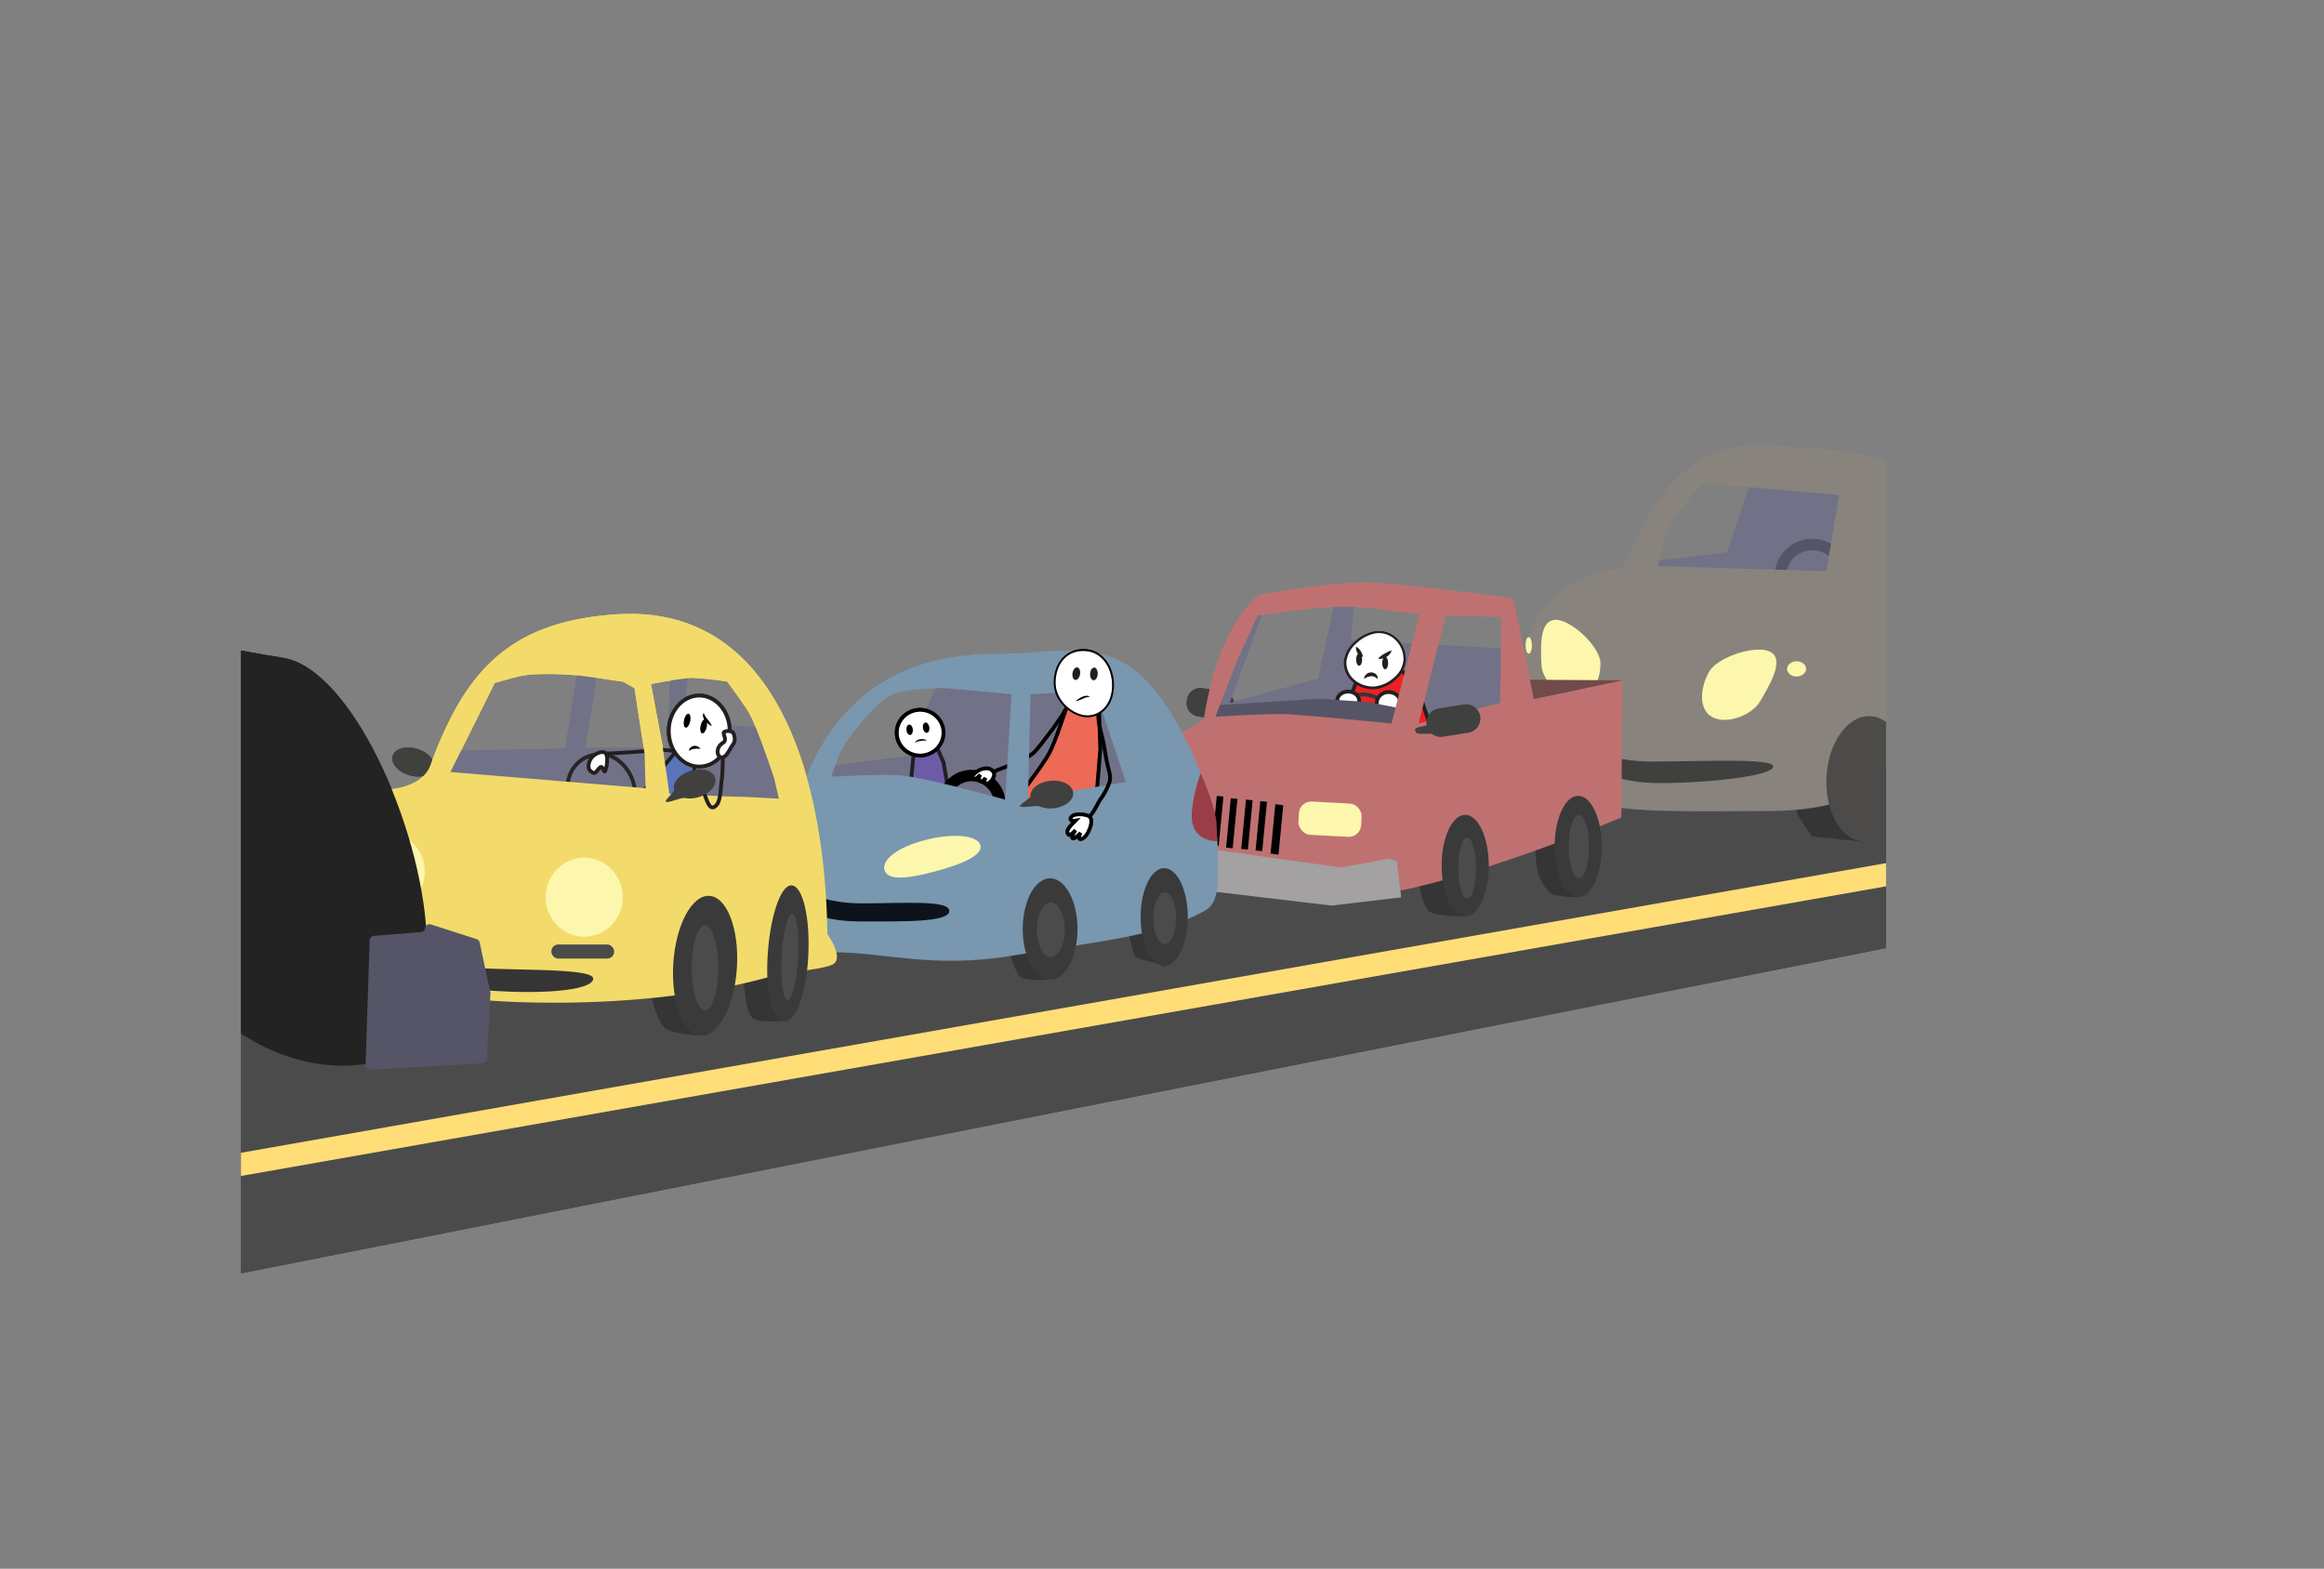 <svg xmlns="http://www.w3.org/2000/svg" xmlns:xlink="http://www.w3.org/1999/xlink" viewBox="0 0 610.28 412"><rect x="0" y="0" width="610.28" height="412" fill="#808080" stroke="none"/><defs><style>.cls-1,.cls-11,.cls-13,.cls-14,.cls-17,.cls-19,.cls-4,.cls-8{fill:none;}.cls-2{clip-path:url(#clip-path);}.cls-3{fill:#4c4b4c;}.cls-4{stroke:#ffde77;stroke-width:6px;}.cls-10,.cls-11,.cls-12,.cls-13,.cls-14,.cls-15,.cls-16,.cls-17,.cls-19,.cls-20,.cls-33,.cls-4,.cls-8,.cls-9{stroke-miterlimit:10;}.cls-5{fill:#40403f;}.cls-6{fill:#717187;}.cls-7{fill:#353535;}.cls-8{stroke:#555567;}.cls-19,.cls-8{stroke-width:3px;}.cls-9{fill:#ed2024;}.cls-12,.cls-14,.cls-15,.cls-16,.cls-9{stroke:#231f20;}.cls-10{fill:#ed6a56;}.cls-10,.cls-11,.cls-19,.cls-20,.cls-33{stroke:#000;}.cls-12{fill:#5974b8;}.cls-13{stroke:#262626;}.cls-15,.cls-20,.cls-33,.cls-35{fill:#fff;}.cls-16{fill:#6c5ca8;}.cls-17{stroke:#34343a;}.cls-18{fill:#555567;}.cls-21{fill:#89837e;}.cls-22{fill:#fdf6ad;}.cls-23{fill:#704b4a;}.cls-24{fill:#bf7171;}.cls-25{fill:#a3a1a1;}.cls-26{fill:#7997af;}.cls-27{fill:#0d131b;}.cls-28{fill:#f2db6a;}.cls-29{fill:#3a3a3a;}.cls-30{fill:#4d4b49;}.cls-31{fill:#232323;}.cls-32{fill:#9b3d47;}.cls-33{stroke-width:0.5px;}.cls-34{fill:#231f20;}</style><clipPath id="clip-path" transform="translate(0 -11)"><rect class="cls-1" x="63.28" width="432" height="432"/></clipPath></defs><title>2-19TrafficAsset 6</title><g id="Layer_2" data-name="Layer 2"><g id="road"><g class="cls-2"><polygon class="cls-3" points="17.28 259 50.28 337 495.28 249 610.28 224 558.28 181 17.28 259"/><line class="cls-4" x1="0.52" y1="316.85" x2="578.05" y2="215.15"/><path class="cls-5" d="M314.34,199.1l5.84.94a3.09,3.09,0,0,0,2.47-.72c.34-.28,3.43,0,3.66-.4.1-.18.64-.92.13-1.25-.68-.45-2.47-.51-2.42-.81h0a3.55,3.55,0,0,0-2.65-4.22l-5.84-.94a3.55,3.55,0,0,0-3.84,3.18h0A3.55,3.55,0,0,0,314.34,199.1Z" transform="translate(0 -11)"/><path class="cls-6" d="M118.28,208.25c.38-.12,30.13-.62,30.13-.62l3.5-21.62,5.13.5-3.37,20.88h21.88l.25-16.5,2.38-5.62,3,.38L178.78,201,202,202.13l7.5,25.88-50.25.13L117,214.75Z" transform="translate(0 -11)"/><polygon class="cls-6" points="218.41 201.13 239.66 198.38 243.28 186 246.53 179.5 287.28 180.5 299.16 206.88 264.78 214.63 216.66 205.13 218.41 201.13"/><polygon class="cls-6" points="320.03 185 329.03 160 331.66 160.5 322.91 184.63 346.16 178.25 350.53 158.25 355.66 158 354.66 168.13 394.66 170.38 395.41 195.38 365.28 201.5 316.28 191.75 320.03 185"/><polygon class="cls-6" points="434.03 147.38 453.53 145.13 460.16 125.38 487.41 127.38 481.66 156.63 433.16 150.38 434.03 147.38"/><path class="cls-7" d="M384.66,251.63s-7.49.14-9.37-1.29c-1.16-.88-2-3.91-2.33-5.33-.59-2.57-2-10.33-2-10.33l3.67-8,9.33-1.67Z" transform="translate(0 -11)"/><path class="cls-7" d="M414.66,246.63s-5.81.05-7.37-1a11.75,11.75,0,0,1-3.25-4.79,34.91,34.91,0,0,1-.87-6.37c0-.85.13-3.17.13-3.17l7-2Z" transform="translate(0 -11)"/><path class="cls-7" d="M306.2,265.22s.66.37-.71-.59c-1.18-.83-7.29-1.49-7.7-2.87-.76-2.57-3-12.25-3-12.25l4.75-7.67,5.67.33Z" transform="translate(0 -11)"/><path class="cls-7" d="M275.28,268.28s-5.8.44-7.25-.66c-1.91-1.45-3.42-9-3.42-9l2.33-8,5-9,4.67,10Z" transform="translate(0 -11)"/><polygon class="cls-7" points="489.89 221.14 475.78 219.67 472.05 214.06 469.62 202.5 473.39 192.76 491.2 195.83 489.89 221.14"/><path class="cls-7" d="M206.91,279s-7.44.86-9.25-.59c-1.28-1-1.87-4.61-2-6.25s-.75-6.12-.75-6.12l1-15.42,13,3.67Z" transform="translate(0 -11)"/><path class="cls-7" d="M184.28,283s-7.8-.39-9.67-2c-1.28-1.1-2.55-4.49-3-6.12s-1.37-6.87-1.37-6.87l.67-6.33,5-9.67,7.33,5.67Z" transform="translate(0 -11)"/><ellipse class="cls-8" cx="475.91" cy="151.25" rx="8.38" ry="8.25"/><polyline class="cls-9" points="368.28 176.25 372.28 180.75 376.53 193.5 351.53 191.25 356.28 178.75 368.28 176.25 368.28 176.25 368.28 176.25"/><path class="cls-10" d="M280.28,196.17s-3.11,9.55-4.67,12.5c-1.79,3.38-8.83,12.5-8.83,12.5l15.83,4,5.33-5.17,1-12.33-.33-9.67Z" transform="translate(0 -11)"/><path class="cls-11" d="M279.78,197.25c-.49,1.64-6.39,9.36-8,11.12-2.29,2.49-11,5.05-11.49,5.63" transform="translate(0 -11)"/><path class="cls-12" d="M182.78,210l-3,20s-19.25-.75-18.75-1.5S177.78,208,177.78,208Z" transform="translate(0 -11)"/><path class="cls-13" d="M166.37,216.67c1.5,5.33-4.36,6.67-8.71,6.67s-9.29-4.21-8.37-7.67a8.43,8.43,0,0,1,8.38-6.58C162,209.08,165.3,212.88,166.37,216.67Z" transform="translate(0 -11)"/><path class="cls-14" d="M177,208.25c-3.12-.65-7.29.08-10.62.25-3.17.16-7.16.5-9.87.5" transform="translate(0 -11)"/><path class="cls-15" d="M158.95,213.42c-.29.84-.6-1.18-1.17-1s-1.29,1.77-1.83,1.58c-1-.34-1.83-1.11-1.17-3s2.94-2.76,3.92-2.42S159.61,211.53,158.95,213.42Z" transform="translate(0 -11)"/><polygon class="cls-16" points="239.93 197.76 239.15 206.05 248.95 207.17 247.77 200.23 245.62 195.3 239.93 197.76"/><ellipse class="cls-17" cx="357.97" cy="188.63" rx="6.81" ry="6.25"/><ellipse class="cls-15" cx="364.66" cy="184.63" rx="3.13" ry="2.88"/><ellipse class="cls-15" cx="354.03" cy="184" rx="2.88" ry="2.38"/><polygon class="cls-18" points="319.03 185.25 346.03 183.5 359.28 184.38 367.53 186 366.41 191.25 325.53 189.63 317.41 189.63 319.03 185.25"/><ellipse class="cls-19" cx="255.12" cy="211.42" rx="7.5" ry="7.75"/><path class="cls-20" d="M261.12,214.5c-.39-2.27-3-1.94-4.37-1-2.49,1.57-1.23,3.33.68.94-1,1.64.4,2.57,1.37.83-1.26,2.86,2.34,1.38,2.29-1.2-.31-.15-.17.14-.3.14" transform="translate(0 -11)"/><path class="cls-21" d="M465.28,128c-30.33-2.17-35.45,29.42-40,32.5,0,0-27.83.51-27,37,.67,29.17,27.81,26.5,65.5,26.5s38-18.39,38-56.5S502.88,130.69,465.28,128Zm14.33,33-44.33-1.33s2-8.45,3.33-11c1.59-3.05,8.5-10.83,8.5-10.83L482.95,141Z" transform="translate(0 -11)"/><path class="cls-5" d="M465.62,212.33c0,2.3-15.7,4.33-30.33,4.33s-28.67-8.7-28.67-11S419,211,433.62,211,465.62,210,465.62,212.33Z" transform="translate(0 -11)"/><path class="cls-22" d="M404.78,185.59c.16,4.1,5,9,9.29,8.88s6.35-5.37,6.2-9.47-7.64-11.38-11.91-11.21S404.62,181.48,404.78,185.59Z" transform="translate(0 -11)"/><polygon class="cls-23" points="399.62 178.5 426.12 178.67 415.45 195.83 398.62 198.33 399.62 178.5"/><path class="cls-24" d="M402.78,194.6l-5.37-26.47S367,164.15,359,164c-8.77-.17-28.25,3.13-28.25,3.13s-10.5,7-14.5,32c-.56,3.51-17.24,7.39-17.25,10.5,0,15.29,3,27.91,17.75,33.75,8.54,3.39,24.42,3.25,37,3.25,22.36,0,72-20.93,72-20.93l.33-36Zm-64.12,4c-5-.31-19.5.63-19.5.63l5.79-14.92,5.33-11.67s11.73-1.66,15.67-2a86.23,86.23,0,0,1,14,0l12.83,1.71L365.41,201S345.19,199,338.66,198.63Zm55.25-3L372.53,201l1.75-7,5.33-21.33,14.67.33Z" transform="translate(0 -11)"/><polygon class="cls-25" points="314.28 222.5 352.12 227.83 364.78 225.5 366.78 226.17 367.95 235.67 349.62 237.83 314.62 233.67 314.28 222.5"/><rect class="cls-22" x="303.03" y="217.25" width="14" height="9" rx="2.87" ry="2.87" transform="translate(25.63 -43.04) rotate(6.17)"/><polygon points="335.73 224.46 333.65 224.16 334.9 211.19 336.98 211.5 335.73 224.46"/><rect x="330.35" y="221.42" width="1.75" height="13.03" transform="translate(23.31 -41.62) rotate(5.49)"/><rect x="326.59" y="221.02" width="1.75" height="13.03" transform="translate(23.25 -41.26) rotate(5.49)"/><rect x="322.6" y="220.67" width="1.75" height="13.03" transform="translate(23.2 -40.88) rotate(5.49)"/><rect x="318.92" y="220.06" width="1.75" height="13.03" transform="translate(23.12 -40.53) rotate(5.49)"/><path class="cls-26" d="M319.78,234.5c0-12.91-7.58-29.73-14.5-39.5-12.75-18-24.94-12.25-43.75-12.25-23,0-39,9.51-48.25,28.75-3.57,7.41-3,12.25-3,21,0,13.83-2,28.65,8.1,28.59,13.9-.09,26.15,4.41,47.4.91,24.19-4,38.75-5.25,50.5-11.75C320.5,247.92,319.78,242.37,319.78,234.5ZM263.95,221s-20.11-5.6-27-6.33c-4.64-.5-18.67.33-18.67.33s1.21-3.35,1.5-4.5c.85-3.4,9.68-15.08,14.75-17.25,3.15-1.35,11-1.68,13.63-1.5,5.38.38,17.46,1.58,17.46,1.58Zm6-.33.67-27.33,17-1,8,24Z" transform="translate(0 -11)"/><path class="cls-27" d="M249.28,250.25c0,3-12.11,2.75-23.5,2.75S207,248.72,207,245.75s7.61,2.5,19,2.5S249.28,247.28,249.28,250.25Z" transform="translate(0 -11)"/><path class="cls-5" d="M103.12,209.52c-.57,1.92,1.38,4.19,4.36,5.08a7.72,7.72,0,0,0,3.63.23c1-.19,4.52,1.5,5,.92.24-.27-2.34-2.68-2.23-3,.57-1.92-1.38-4.19-4.36-5.08S103.69,207.6,103.12,209.52Z" transform="translate(0 -11)"/><path class="cls-28" d="M217.28,256.33c-.67-42.67-14-86.67-55.33-84C132.87,174.21,121.78,188.25,113,212c-2.24,6.07-11.08,6.33-11.08,6.33l10,36,12,4.67,3.33,14.67s39.88,3.67,75-6.17c4.17-1.17,13.64-1.87,16.33-3.17C221.89,262.76,217.28,256.33,217.28,256.33Zm-99-42.58,11.63-23.37s5.53-1.66,7.71-2c3.45-.6,10.52-.34,14,0,3,.29,12,1.67,12,1.67l3,1.67L169.28,209l.25,9Zm76,6.5c-4.82-.1-18.5-.75-18.5-.75l-1.83-12.83-3-16A106.57,106.57,0,0,1,181.62,189a92.66,92.66,0,0,1,9.33,1s4.77,6.33,6,8.67c2.08,3.94,6.33,16.67,6.33,16.67l1.25,5.42S197,220.31,194.28,220.25Z" transform="translate(0 -11)"/><path class="cls-7" d="M155.78,268c0,3.18-14.25,4.5-32,2.75-9.27-.91-18.75-1.32-18.75-4.5s4.5-3,14.75-1.5C129.5,266.2,155.78,264.82,155.78,268Z" transform="translate(0 -11)"/><ellipse class="cls-29" cx="275.76" cy="243.99" rx="7.19" ry="13.33"/><ellipse class="cls-29" cx="305.72" cy="240.83" rx="6.19" ry="12.83"/><ellipse class="cls-29" cx="384.76" cy="227.33" rx="6.19" ry="13.33"/><ellipse class="cls-29" cx="414.43" cy="222.33" rx="6.19" ry="13.33"/><ellipse class="cls-30" cx="490.28" cy="215.55" rx="16.5" ry="10.67" transform="translate(248.37 682.38) rotate(-86.88)"/><ellipse class="cls-29" cx="185.16" cy="264.63" rx="18.37" ry="8.37" transform="translate(-90.43 422.03) rotate(-86.45)"/><path class="cls-29" d="M212.25,262.15c-.53,10.13-3.35,17.21-6.31,17.05s-4.92-6.69-4.38-16.82,3.33-19,6.3-18.86S212.78,252,212.25,262.15Z" transform="translate(0 -11)"/><path class="cls-22" d="M257.46,233c.7,2.67-5.06,5.08-12.43,7s-12,2.17-12.75-.5,3.19-5.91,10.56-7.85S256.76,230.32,257.46,233Z" transform="translate(0 -11)"/><ellipse class="cls-22" cx="153.41" cy="235.63" rx="10.13" ry="10.38"/><rect class="cls-22" x="341.03" y="221.75" width="16.5" height="8.75" rx="3.25" ry="3.25" transform="translate(12.81 -29.66) rotate(3.12)"/><path class="cls-22" d="M462.24,195.13c-2.21,3.83-9,6.27-12.71,4.13s-2.92-8-.71-11.87,12.5-7.27,16.21-5.12S464.45,191.3,462.24,195.13Z" transform="translate(0 -11)"/><ellipse class="cls-22" cx="101.41" cy="228.88" rx="10.13" ry="10.38"/><path class="cls-31" d="M98.28,257.25l-1.25,33c-32.08,5.91-72.49-30.33-53.75-75.75,16-38.8,2-35.25,31-30.75,17.79,2.76,36.33,43.92,37.75,72.75Z" transform="translate(0 -11)"/><path class="cls-18" d="M97.08,257.89,96,290.7a1.19,1.19,0,0,0,1.26,1.23l29.47-1.7a1.19,1.19,0,0,0,1.12-1.12l.93-17.11a1.19,1.19,0,0,0,0-.31l-2.82-13.17a1.19,1.19,0,0,0-.8-.88l-12-3.86a1.19,1.19,0,0,0-1.54,1h0a1.19,1.19,0,0,1-1.08,1l-12.33,1A1.19,1.19,0,0,0,97.08,257.89Z" transform="translate(0 -11)"/><rect class="cls-3" x="144.78" y="248.05" width="16.5" height="3.7" rx="1.82" ry="1.82"/><ellipse class="cls-3" cx="185.12" cy="254.17" rx="3.5" ry="11.17"/><ellipse class="cls-3" cx="207.45" cy="262.33" rx="11.33" ry="2.17" transform="translate(-66.1 443.75) rotate(-86.79)"/><ellipse class="cls-3" cx="275.95" cy="244.17" rx="3.67" ry="7.17"/><ellipse class="cls-3" cx="305.85" cy="241.17" rx="3" ry="6.83"/><ellipse class="cls-3" cx="385.28" cy="228" rx="2.33" ry="8"/><ellipse class="cls-3" cx="414.62" cy="222.33" rx="2.67" ry="8.33"/><ellipse class="cls-22" cx="471.78" cy="175.67" rx="2.5" ry="2"/><ellipse class="cls-22" cx="401.45" cy="169.5" rx="0.83" ry="2.17"/><path class="cls-32" d="M319.45,227.15c.29,4.73.08,4.77.08,4.77s-6.58.21-6.58-6.57c0-5,2.33-11.27,2.33-11.27C316.11,215.78,319.2,223.15,319.45,227.15Z" transform="translate(0 -11)"/><path class="cls-33" d="M276.95,190.33c0-5.06,3.17-9.33,8.83-8.5,3.55.52,6.5,4.1,6.5,9.17s-3.16,8.13-6.75,8.13S276.95,195.4,276.95,190.33Z" transform="translate(0 -11)"/><ellipse class="cls-15" cx="183.62" cy="192" rx="8" ry="9.33"/><path d="M282.45,195.17a6.35,6.35,0,0,1,1.74-1.16,3.29,3.29,0,0,1,1-.27,1.48,1.48,0,0,1,1.05.26,4.39,4.39,0,0,0-1.88.5c-.31.12-.61.27-.94.38A4.65,4.65,0,0,1,282.45,195.17Z" transform="translate(0 -11)"/><ellipse class="cls-34" cx="287.28" cy="188" rx="1.67" ry="1" transform="translate(81.88 452.11) rotate(-86.46)"/><ellipse class="cls-34" cx="282.61" cy="187.9" rx="1.67" ry="1" transform="translate(51.66 425.57) rotate(-80.73)"/><path class="cls-11" d="M288.45,198.83c-.23,1.52,1,5.58,1.34,7.37s.6,3.65,1,5.46c.32,1.64,1,3.07.58,4.7A17.5,17.5,0,0,1,288.9,221c-.8,1.32-1.93,3.91-3,4.5" transform="translate(0 -11)"/><path class="cls-20" d="M285.95,225.33a6.23,6.23,0,0,0-3.75-.32c-1.44.48-1.53,1.86.23,1.52-.67.74-3,2.6-1.82,3.65.61-.37-.25,1.07,1.81-1.16-1.72,2.64-.64,2.89,1.38.71-1.27,2.06.41,2.2,1.61.39C286.23,228.89,287.25,226.12,285.95,225.33Z" transform="translate(0 -11)"/><ellipse class="cls-20" cx="241.63" cy="192.43" rx="6.14" ry="6.01"/><ellipse cx="238.89" cy="202.64" rx="0.85" ry="1.37" transform="translate(-17.37 11.46) rotate(-5.19)"/><ellipse cx="243.2" cy="202.12" rx="0.85" ry="1.37" transform="translate(-28.65 29.57) rotate(-9.01)"/><path d="M240.39,206.17a.47.47,0,0,1,.08-.46,1.36,1.36,0,0,1,.37-.3,2.46,2.46,0,0,1,.86-.26,3,3,0,0,1,.88,0,1.46,1.46,0,0,1,.81.35,4.24,4.24,0,0,0-.83,0c-.27,0-.54.05-.8.09s-.53.07-.78.12S240.49,205.88,240.39,206.17Z" transform="translate(0 -11)"/><ellipse cx="180.45" cy="200.29" rx="1.87" ry="0.83" transform="translate(-53.14 323.89) rotate(-77.94)"/><ellipse cx="184.78" cy="201.79" rx="1.87" ry="0.83" transform="translate(-51.17 329.31) rotate(-77.94)"/><path class="cls-1" d="M192.87,178.25v-.08" transform="translate(0 -11)"/><path d="M184.78,198.17a5.27,5.27,0,0,0,1,1.72,7.36,7.36,0,0,1,1.16,1.78,4.49,4.49,0,0,1-1.75-1.32,2.89,2.89,0,0,1-.52-1A1.56,1.56,0,0,1,184.78,198.17Z" transform="translate(0 -11)"/><path d="M181,208.25a1,1,0,0,1,.32-.92,1.59,1.59,0,0,1,.92-.43,1.68,1.68,0,0,1,1.68.77,7,7,0,0,0-1.59,0A2,2,0,0,0,181,208.25Z" transform="translate(0 -11)"/><path class="cls-1" d="M353.53,184.58h.08" transform="translate(0 -11)"/><path class="cls-35" d="M368.87,184.17c0,4-4.56,7.5-8.33,7.5S353.2,189,353.2,185s5.06-8,8.83-8A7,7,0,0,1,368.87,184.17Z" transform="translate(0 -11)"/><path class="cls-34" d="M369.17,184.17a7.4,7.4,0,0,1-2.68,5.36A9.6,9.6,0,0,1,361,192a8.16,8.16,0,0,1-5.72-1.88,6.6,6.6,0,0,1-2.38-5.48,8.14,8.14,0,0,1,2.95-5.2,10.54,10.54,0,0,1,5.35-2.64,6.86,6.86,0,0,1,5.61,1.88A7.61,7.61,0,0,1,369.17,184.17Zm-.62,0a7,7,0,0,0-2.1-5.09,6.27,6.27,0,0,0-5.18-1.76,10,10,0,0,0-5,2.56,7.57,7.57,0,0,0-2.7,4.82,5.93,5.93,0,0,0,2.19,4.91,7.55,7.55,0,0,0,5.22,1.67A8.93,8.93,0,0,0,366,189,6.75,6.75,0,0,0,368.56,184.17Z" transform="translate(0 -11)"/><ellipse class="cls-34" cx="356.91" cy="173.21" rx="0.79" ry="1.63"/><ellipse class="cls-34" cx="363.74" cy="174.13" rx="0.79" ry="1.63"/><path class="cls-34" d="M361.87,184a6.49,6.49,0,0,1,1.69-1.33,4.19,4.19,0,0,0,.41-.22c.15-.07.29-.17.45-.24a1.9,1.9,0,0,1,1.11-.29c-.23.29-.38.63-.62.9a3.45,3.45,0,0,1-.39.41,3.36,3.36,0,0,1-.5.33,4.72,4.72,0,0,1-1,.4A2.4,2.4,0,0,1,361.87,184Z" transform="translate(0 -11)"/><path class="cls-34" d="M356.12,180.83a3.21,3.21,0,0,1,1.2,1.16,5.34,5.34,0,0,1,.63,1.5,1.48,1.48,0,0,1-.88-.32,2.45,2.45,0,0,1-.59-.65A2.42,2.42,0,0,1,356.12,180.83Z" transform="translate(0 -11)"/><path class="cls-34" d="M358.2,189.33a1.7,1.7,0,0,1,.52-1.19,1.93,1.93,0,0,1,1.29-.55,1.87,1.87,0,0,1,1.33.5,1.35,1.35,0,0,1,.44,1.24,2.52,2.52,0,0,0-.89-.6,2.2,2.2,0,0,0-.85-.14A3.36,3.36,0,0,0,358.2,189.33Z" transform="translate(0 -11)"/><path class="cls-14" d="M190,208.5c-.34,2.45-.14,5.12-.5,7.5-.24,1.61-.24,5.13-1.28,6.35-1.84,2.16-2.54-1.23-3.28-2.84a28.6,28.6,0,0,1-2.44-6.26" transform="translate(0 -11)"/><path class="cls-15" d="M192.45,206.58c-1.08,1.52-1.67,3.33-2.92,3.33s-1.75-2.58.33-3.83c1.27-.76-.29-2.57.33-2.83a1.69,1.69,0,0,1,1.17-.25c1,0,1.46.51,1.58,2A2.57,2.57,0,0,1,192.45,206.58Z" transform="translate(0 -11)"/><path class="cls-5" d="M187.8,215.27c.57,1.92-1.38,4.19-4.36,5.08a7.72,7.72,0,0,1-3.63.23c-1-.19-4.52,1.5-5,.92-.24-.27,2.34-2.68,2.23-3-.57-1.92,1.38-4.19,4.36-5.08S187.23,213.35,187.8,215.27Z" transform="translate(0 -11)"/><path class="cls-5" d="M281.82,219.17c.18,2-2.19,3.83-5.28,4.11a7.72,7.72,0,0,1-3.6-.49c-.91-.38-4.73.57-5.11-.1-.18-.31,2.82-2.16,2.79-2.52-.18-2,2.19-3.83,5.28-4.11S281.64,217.18,281.82,219.17Z" transform="translate(0 -11)"/><path class="cls-5" d="M385.58,203.42l-6.66,1.07a3.74,3.74,0,0,1-2.79-.67c-.38-.27-3.9.08-4.16-.32-.11-.18-.7-.91-.12-1.25.79-.47,2.83-.57,2.78-.87h0a3.76,3.76,0,0,1,3.11-4.3L384.4,196a3.76,3.76,0,0,1,4.3,3.11h0A3.76,3.76,0,0,1,385.58,203.42Z" transform="translate(0 -11)"/><rect class="cls-1" x="73.28" width="412" height="412"/></g></g><g id="Layer_8" data-name="Layer 8"><g class="cls-2"><polygon class="cls-3" points="17.28 259 50.28 337 495.28 249 610.28 224 558.28 181 17.28 259"/><line class="cls-4" x1="0.52" y1="316.85" x2="578.05" y2="215.15"/><path class="cls-5" d="M314.34,199.1l5.84.94a3.09,3.09,0,0,0,2.47-.72c.34-.28,3.43,0,3.66-.4.1-.18.64-.92.13-1.25-.68-.45-2.47-.51-2.42-.81h0a3.55,3.55,0,0,0-2.65-4.22l-5.84-.94a3.55,3.55,0,0,0-3.84,3.18h0A3.55,3.55,0,0,0,314.34,199.1Z" transform="translate(0 -11)"/><path class="cls-6" d="M118.28,208.25c.38-.12,30.13-.62,30.13-.62l3.5-21.62,5.13.5-3.37,20.88h21.88l.25-16.5,2.38-5.62,3,.38L178.78,201,202,202.13l7.5,25.88-50.25.13L117,214.75Z" transform="translate(0 -11)"/><polygon class="cls-6" points="218.41 201.13 239.66 198.38 243.28 186 246.53 179.5 287.28 180.5 299.16 206.88 264.78 214.63 216.66 205.13 218.41 201.13"/><polygon class="cls-6" points="320.03 185 329.03 160 331.66 160.5 322.91 184.63 346.16 178.25 350.53 158.25 355.66 158 354.66 168.13 394.66 170.38 395.41 195.38 365.28 201.5 316.28 191.75 320.03 185"/><polygon class="cls-6" points="434.03 147.38 453.53 145.13 460.16 125.38 487.41 127.38 481.66 156.63 433.16 150.38 434.03 147.38"/><path class="cls-7" d="M384.66,251.63s-7.49.14-9.37-1.29c-1.16-.88-2-3.91-2.33-5.33-.59-2.57-2-10.33-2-10.33l3.67-8,9.33-1.67Z" transform="translate(0 -11)"/><path class="cls-7" d="M414.66,246.63s-5.81.05-7.37-1a11.75,11.75,0,0,1-3.25-4.79,34.91,34.91,0,0,1-.87-6.37c0-.85.13-3.17.13-3.17l7-2Z" transform="translate(0 -11)"/><path class="cls-7" d="M306.2,265.22s.66.37-.71-.59c-1.18-.83-7.29-1.49-7.7-2.87-.76-2.57-3-12.25-3-12.25l4.75-7.67,5.67.33Z" transform="translate(0 -11)"/><path class="cls-7" d="M275.28,268.28s-5.8.44-7.25-.66c-1.91-1.45-3.42-9-3.42-9l2.33-8,5-9,4.67,10Z" transform="translate(0 -11)"/><polygon class="cls-7" points="489.89 221.14 475.78 219.67 472.05 214.06 469.62 202.5 473.39 192.76 491.2 195.83 489.89 221.14"/><path class="cls-7" d="M206.91,279s-7.44.86-9.25-.59c-1.28-1-1.87-4.61-2-6.25s-.75-6.12-.75-6.12l1-15.42,13,3.67Z" transform="translate(0 -11)"/><path class="cls-7" d="M184.28,283s-7.8-.39-9.67-2c-1.28-1.1-2.55-4.49-3-6.12s-1.37-6.87-1.37-6.87l.67-6.33,5-9.67,7.33,5.67Z" transform="translate(0 -11)"/><ellipse class="cls-8" cx="475.91" cy="151.25" rx="8.38" ry="8.25"/><polyline class="cls-9" points="368.28 176.25 372.28 180.75 376.53 193.5 351.53 191.25 356.28 178.75 368.28 176.25 368.28 176.25 368.28 176.25"/><path class="cls-10" d="M280.28,196.17s-3.11,9.55-4.67,12.5c-1.79,3.38-8.83,12.5-8.83,12.5l15.83,4,5.33-5.17,1-12.33-.33-9.67Z" transform="translate(0 -11)"/><path class="cls-11" d="M279.78,197.25c-.49,1.64-6.39,9.36-8,11.12-2.29,2.49-11,5.05-11.49,5.63" transform="translate(0 -11)"/><path class="cls-12" d="M182.78,210l-3,20s-19.25-.75-18.75-1.5S177.78,208,177.78,208Z" transform="translate(0 -11)"/><path class="cls-13" d="M166.37,216.67c1.5,5.33-4.36,6.67-8.71,6.67s-9.29-4.21-8.37-7.67a8.43,8.43,0,0,1,8.38-6.58C162,209.08,165.3,212.88,166.37,216.67Z" transform="translate(0 -11)"/><path class="cls-14" d="M177,208.25c-3.12-.65-7.29.08-10.62.25-3.17.16-7.16.5-9.87.5" transform="translate(0 -11)"/><path class="cls-15" d="M158.95,213.42c-.29.84-.6-1.18-1.17-1s-1.29,1.77-1.83,1.58c-1-.34-1.83-1.11-1.17-3s2.94-2.76,3.92-2.42S159.61,211.53,158.95,213.42Z" transform="translate(0 -11)"/><polygon class="cls-16" points="239.93 197.76 239.15 206.05 248.95 207.17 247.77 200.23 245.62 195.3 239.93 197.76"/><ellipse class="cls-17" cx="357.97" cy="188.63" rx="6.81" ry="6.25"/><ellipse class="cls-15" cx="364.66" cy="184.63" rx="3.13" ry="2.88"/><ellipse class="cls-15" cx="354.03" cy="184" rx="2.88" ry="2.38"/><polygon class="cls-18" points="319.03 185.25 346.03 183.5 359.28 184.38 367.53 186 366.41 191.25 325.53 189.63 317.41 189.63 319.03 185.25"/><ellipse class="cls-19" cx="255.12" cy="211.42" rx="7.5" ry="7.75"/><path class="cls-20" d="M261.12,214.5c-.39-2.27-3-1.94-4.37-1-2.49,1.57-1.23,3.33.68.94-1,1.64.4,2.57,1.37.83-1.26,2.86,2.34,1.38,2.29-1.2-.31-.15-.17.14-.3.14" transform="translate(0 -11)"/><path class="cls-21" d="M465.28,128c-30.33-2.17-35.45,29.42-40,32.5,0,0-27.83.51-27,37,.67,29.17,27.81,26.5,65.5,26.5s38-18.39,38-56.5S502.88,130.69,465.28,128Zm14.33,33-44.33-1.33s2-8.45,3.33-11c1.59-3.05,8.5-10.83,8.5-10.83L482.95,141Z" transform="translate(0 -11)"/><path class="cls-5" d="M465.62,212.33c0,2.3-15.7,4.33-30.33,4.33s-28.67-8.7-28.67-11S419,211,433.62,211,465.62,210,465.62,212.33Z" transform="translate(0 -11)"/><path class="cls-22" d="M404.78,185.59c.16,4.1,5,9,9.29,8.88s6.35-5.37,6.2-9.47-7.64-11.38-11.91-11.21S404.62,181.48,404.78,185.59Z" transform="translate(0 -11)"/><polygon class="cls-23" points="399.62 178.5 426.12 178.67 415.45 195.83 398.62 198.33 399.62 178.5"/><path class="cls-24" d="M402.78,194.6l-5.37-26.47S367,164.15,359,164c-8.77-.17-28.25,3.13-28.25,3.13s-10.5,7-14.5,32c-.56,3.51-17.24,7.39-17.25,10.5,0,15.29,3,27.91,17.75,33.75,8.54,3.39,24.42,3.25,37,3.25,22.36,0,72-20.93,72-20.93l.33-36Zm-64.12,4c-5-.31-19.5.63-19.5.63l5.79-14.92,5.33-11.67s11.73-1.66,15.67-2a86.23,86.23,0,0,1,14,0l12.83,1.71L365.41,201S345.19,199,338.66,198.63Zm55.25-3L372.53,201l1.75-7,5.33-21.33,14.67.33Z" transform="translate(0 -11)"/><polygon class="cls-25" points="314.28 222.5 352.12 227.83 364.78 225.5 366.78 226.17 367.95 235.67 349.62 237.83 314.62 233.67 314.28 222.5"/><rect class="cls-22" x="303.03" y="217.25" width="14" height="9" rx="2.87" ry="2.87" transform="translate(25.63 -43.04) rotate(6.17)"/><polygon points="335.73 224.46 333.65 224.16 334.9 211.19 336.98 211.5 335.73 224.46"/><rect x="330.35" y="221.42" width="1.75" height="13.03" transform="translate(23.31 -41.62) rotate(5.49)"/><rect x="326.59" y="221.02" width="1.75" height="13.03" transform="translate(23.25 -41.26) rotate(5.49)"/><rect x="322.6" y="220.67" width="1.75" height="13.03" transform="translate(23.2 -40.88) rotate(5.49)"/><rect x="318.92" y="220.06" width="1.75" height="13.03" transform="translate(23.12 -40.53) rotate(5.49)"/><path class="cls-26" d="M319.78,234.5c0-12.91-7.58-29.73-14.5-39.5-12.75-18-24.94-12.25-43.75-12.25-23,0-39,9.51-48.25,28.75-3.57,7.41-3,12.25-3,21,0,13.83-2,28.65,8.1,28.59,13.9-.09,26.15,4.41,47.4.91,24.19-4,38.75-5.25,50.5-11.75C320.5,247.92,319.78,242.37,319.78,234.5ZM263.95,221s-20.11-5.6-27-6.33c-4.64-.5-18.67.33-18.67.33s1.21-3.35,1.5-4.5c.85-3.4,9.68-15.08,14.75-17.25,3.15-1.35,11-1.68,13.63-1.5,5.38.38,17.46,1.58,17.46,1.58Zm6-.33.67-27.33,17-1,8,24Z" transform="translate(0 -11)"/><path class="cls-27" d="M249.28,250.25c0,3-12.11,2.75-23.5,2.75S207,248.72,207,245.75s7.61,2.5,19,2.5S249.28,247.28,249.28,250.25Z" transform="translate(0 -11)"/><path class="cls-5" d="M103.12,209.52c-.57,1.92,1.38,4.19,4.36,5.08a7.72,7.72,0,0,0,3.63.23c1-.19,4.52,1.5,5,.92.24-.27-2.34-2.68-2.23-3,.57-1.92-1.38-4.19-4.36-5.08S103.69,207.6,103.12,209.52Z" transform="translate(0 -11)"/><path class="cls-28" d="M217.28,256.33c-.67-42.67-14-86.67-55.33-84C132.87,174.21,121.78,188.25,113,212c-2.24,6.07-11.08,6.33-11.08,6.33l10,36,12,4.67,3.33,14.67s39.88,3.67,75-6.17c4.17-1.17,13.64-1.87,16.33-3.17C221.89,262.76,217.28,256.33,217.28,256.33Zm-99-42.58,11.63-23.37s5.53-1.66,7.71-2c3.45-.6,10.52-.34,14,0,3,.29,12,1.67,12,1.67l3,1.67L169.28,209l.25,9Zm76,6.5c-4.82-.1-18.5-.75-18.5-.75l-1.83-12.83-3-16A106.57,106.57,0,0,1,181.62,189a92.66,92.66,0,0,1,9.33,1s4.77,6.33,6,8.67c2.08,3.94,6.33,16.67,6.33,16.67l1.25,5.42S197,220.31,194.28,220.25Z" transform="translate(0 -11)"/><path class="cls-7" d="M155.78,268c0,3.18-14.25,4.5-32,2.75-9.27-.91-18.75-1.32-18.75-4.5s4.5-3,14.75-1.5C129.5,266.2,155.78,264.82,155.78,268Z" transform="translate(0 -11)"/><ellipse class="cls-29" cx="275.76" cy="243.99" rx="7.19" ry="13.33"/><ellipse class="cls-29" cx="305.72" cy="240.83" rx="6.19" ry="12.83"/><ellipse class="cls-29" cx="384.76" cy="227.33" rx="6.19" ry="13.33"/><ellipse class="cls-29" cx="414.43" cy="222.33" rx="6.19" ry="13.33"/><ellipse class="cls-30" cx="490.28" cy="215.55" rx="16.5" ry="10.67" transform="translate(248.37 682.38) rotate(-86.88)"/><ellipse class="cls-29" cx="185.16" cy="264.63" rx="18.37" ry="8.37" transform="translate(-90.43 422.03) rotate(-86.45)"/><path class="cls-29" d="M212.25,262.15c-.53,10.13-3.35,17.21-6.31,17.05s-4.92-6.69-4.38-16.82,3.33-19,6.3-18.86S212.78,252,212.25,262.15Z" transform="translate(0 -11)"/><path class="cls-22" d="M257.46,233c.7,2.67-5.06,5.08-12.43,7s-12,2.17-12.75-.5,3.19-5.91,10.56-7.85S256.76,230.32,257.46,233Z" transform="translate(0 -11)"/><ellipse class="cls-22" cx="153.41" cy="235.63" rx="10.13" ry="10.38"/><rect class="cls-22" x="341.03" y="221.75" width="16.5" height="8.75" rx="3.25" ry="3.25" transform="translate(12.81 -29.66) rotate(3.12)"/><path class="cls-22" d="M462.24,195.13c-2.21,3.83-9,6.27-12.71,4.13s-2.92-8-.71-11.87,12.5-7.27,16.21-5.12S464.45,191.3,462.24,195.13Z" transform="translate(0 -11)"/><ellipse class="cls-22" cx="101.41" cy="228.88" rx="10.13" ry="10.38"/><path class="cls-31" d="M98.28,257.25l-1.25,33c-32.08,5.91-72.49-30.33-53.75-75.75,16-38.8,2-35.25,31-30.75,17.79,2.76,36.33,43.92,37.75,72.75Z" transform="translate(0 -11)"/><path class="cls-18" d="M97.08,257.89,96,290.7a1.19,1.19,0,0,0,1.26,1.23l29.47-1.7a1.19,1.19,0,0,0,1.12-1.12l.93-17.11a1.19,1.19,0,0,0,0-.31l-2.82-13.17a1.19,1.19,0,0,0-.8-.88l-12-3.86a1.19,1.19,0,0,0-1.54,1h0a1.19,1.19,0,0,1-1.08,1l-12.33,1A1.19,1.19,0,0,0,97.08,257.89Z" transform="translate(0 -11)"/><rect class="cls-3" x="144.78" y="248.05" width="16.5" height="3.7" rx="1.82" ry="1.82"/><ellipse class="cls-3" cx="185.12" cy="254.17" rx="3.5" ry="11.17"/><ellipse class="cls-3" cx="207.45" cy="262.33" rx="11.33" ry="2.17" transform="translate(-66.1 443.75) rotate(-86.79)"/><ellipse class="cls-3" cx="275.95" cy="244.17" rx="3.67" ry="7.17"/><ellipse class="cls-3" cx="305.85" cy="241.17" rx="3" ry="6.83"/><ellipse class="cls-3" cx="385.28" cy="228" rx="2.33" ry="8"/><ellipse class="cls-3" cx="414.62" cy="222.33" rx="2.67" ry="8.33"/><ellipse class="cls-22" cx="471.78" cy="175.67" rx="2.5" ry="2"/><ellipse class="cls-22" cx="401.45" cy="169.5" rx="0.83" ry="2.17"/><path class="cls-32" d="M319.45,227.15c.29,4.73.08,4.77.08,4.77s-6.58.21-6.58-6.57c0-5,2.33-11.27,2.33-11.27C316.11,215.78,319.2,223.15,319.45,227.15Z" transform="translate(0 -11)"/><path class="cls-33" d="M276.95,190.33c0-5.06,3.17-9.33,8.83-8.5,3.55.52,6.5,4.1,6.5,9.17s-3.16,8.13-6.75,8.13S276.95,195.4,276.95,190.33Z" transform="translate(0 -11)"/><ellipse class="cls-15" cx="183.62" cy="192" rx="8" ry="9.33"/><path d="M282.45,195.17a6.35,6.35,0,0,1,1.74-1.16,3.29,3.29,0,0,1,1-.27,1.48,1.48,0,0,1,1.05.26,4.39,4.39,0,0,0-1.88.5c-.31.12-.61.27-.94.38A4.65,4.65,0,0,1,282.45,195.17Z" transform="translate(0 -11)"/><ellipse class="cls-34" cx="287.28" cy="188" rx="1.67" ry="1" transform="translate(81.88 452.11) rotate(-86.46)"/><ellipse class="cls-34" cx="282.61" cy="187.9" rx="1.67" ry="1" transform="translate(51.66 425.57) rotate(-80.73)"/><path class="cls-11" d="M288.45,198.83c-.23,1.52,1,5.58,1.34,7.37s.6,3.65,1,5.46c.32,1.64,1,3.07.58,4.7A17.5,17.5,0,0,1,288.9,221c-.8,1.32-1.93,3.91-3,4.5" transform="translate(0 -11)"/><path class="cls-20" d="M285.95,225.33a6.23,6.23,0,0,0-3.75-.32c-1.44.48-1.53,1.86.23,1.52-.67.74-3,2.6-1.82,3.65.61-.37-.25,1.07,1.81-1.16-1.72,2.64-.64,2.89,1.38.71-1.27,2.06.41,2.2,1.61.39C286.23,228.89,287.25,226.12,285.95,225.33Z" transform="translate(0 -11)"/><ellipse class="cls-20" cx="241.63" cy="192.43" rx="6.14" ry="6.01"/><ellipse cx="238.89" cy="202.64" rx="0.85" ry="1.37" transform="translate(-17.37 11.46) rotate(-5.19)"/><ellipse cx="243.2" cy="202.12" rx="0.85" ry="1.37" transform="translate(-28.65 29.57) rotate(-9.01)"/><path d="M240.39,206.17a.47.47,0,0,1,.08-.46,1.36,1.36,0,0,1,.37-.3,2.46,2.46,0,0,1,.86-.26,3,3,0,0,1,.88,0,1.46,1.46,0,0,1,.81.35,4.24,4.24,0,0,0-.83,0c-.27,0-.54.05-.8.09s-.53.07-.78.12S240.49,205.88,240.39,206.17Z" transform="translate(0 -11)"/><ellipse cx="180.45" cy="200.29" rx="1.87" ry="0.83" transform="translate(-53.14 323.89) rotate(-77.94)"/><ellipse cx="184.78" cy="201.79" rx="1.87" ry="0.83" transform="translate(-51.17 329.31) rotate(-77.94)"/><path class="cls-1" d="M192.87,178.25v-.08" transform="translate(0 -11)"/><path d="M184.78,198.17a5.27,5.27,0,0,0,1,1.72,7.36,7.36,0,0,1,1.16,1.78,4.49,4.49,0,0,1-1.75-1.32,2.89,2.89,0,0,1-.52-1A1.56,1.56,0,0,1,184.78,198.17Z" transform="translate(0 -11)"/><path d="M181,208.25a1,1,0,0,1,.32-.92,1.59,1.59,0,0,1,.92-.43,1.68,1.68,0,0,1,1.68.77,7,7,0,0,0-1.59,0A2,2,0,0,0,181,208.25Z" transform="translate(0 -11)"/><path class="cls-1" d="M353.53,184.58h.08" transform="translate(0 -11)"/><path class="cls-35" d="M368.87,184.17c0,4-4.56,7.5-8.33,7.5S353.2,189,353.2,185s5.06-8,8.83-8A7,7,0,0,1,368.87,184.17Z" transform="translate(0 -11)"/><path class="cls-34" d="M369.17,184.17a7.4,7.4,0,0,1-2.68,5.36A9.6,9.6,0,0,1,361,192a8.16,8.16,0,0,1-5.72-1.88,6.6,6.6,0,0,1-2.38-5.48,8.14,8.14,0,0,1,2.95-5.2,10.54,10.54,0,0,1,5.35-2.64,6.86,6.86,0,0,1,5.61,1.88A7.61,7.61,0,0,1,369.17,184.17Zm-.62,0a7,7,0,0,0-2.1-5.09,6.27,6.27,0,0,0-5.18-1.76,10,10,0,0,0-5,2.56,7.57,7.57,0,0,0-2.7,4.82,5.93,5.93,0,0,0,2.19,4.91,7.55,7.55,0,0,0,5.22,1.67A8.93,8.93,0,0,0,366,189,6.75,6.75,0,0,0,368.56,184.17Z" transform="translate(0 -11)"/><ellipse class="cls-34" cx="356.91" cy="173.21" rx="0.79" ry="1.63"/><ellipse class="cls-34" cx="363.74" cy="174.13" rx="0.79" ry="1.63"/><path class="cls-34" d="M361.87,184a6.49,6.49,0,0,1,1.69-1.33,4.19,4.19,0,0,0,.41-.22c.15-.07.29-.17.45-.24a1.9,1.9,0,0,1,1.11-.29c-.23.29-.38.63-.62.9a3.45,3.45,0,0,1-.39.41,3.36,3.36,0,0,1-.5.33,4.72,4.72,0,0,1-1,.4A2.4,2.4,0,0,1,361.87,184Z" transform="translate(0 -11)"/><path class="cls-34" d="M356.12,180.83a3.21,3.21,0,0,1,1.2,1.16,5.34,5.34,0,0,1,.63,1.5,1.48,1.48,0,0,1-.88-.32,2.45,2.45,0,0,1-.59-.65A2.42,2.42,0,0,1,356.12,180.83Z" transform="translate(0 -11)"/><path class="cls-34" d="M358.2,189.33a1.7,1.7,0,0,1,.52-1.19,1.93,1.93,0,0,1,1.29-.55,1.87,1.87,0,0,1,1.33.5,1.35,1.35,0,0,1,.44,1.24,2.52,2.52,0,0,0-.89-.6,2.2,2.2,0,0,0-.85-.14A3.36,3.36,0,0,0,358.2,189.33Z" transform="translate(0 -11)"/><path class="cls-14" d="M190,208.5c-.34,2.45-.14,5.12-.5,7.5-.24,1.61-.24,5.13-1.28,6.35-1.84,2.16-2.54-1.23-3.28-2.84a28.6,28.6,0,0,1-2.44-6.26" transform="translate(0 -11)"/><path class="cls-15" d="M192.45,206.58c-1.08,1.52-1.67,3.33-2.92,3.33s-1.75-2.58.33-3.83c1.27-.76-.29-2.57.33-2.83a1.69,1.69,0,0,1,1.17-.25c1,0,1.46.51,1.58,2A2.57,2.57,0,0,1,192.45,206.58Z" transform="translate(0 -11)"/><path class="cls-5" d="M187.8,215.27c.57,1.92-1.38,4.19-4.36,5.08a7.72,7.72,0,0,1-3.63.23c-1-.19-4.52,1.5-5,.92-.24-.27,2.34-2.68,2.23-3-.57-1.92,1.38-4.19,4.36-5.08S187.23,213.35,187.8,215.27Z" transform="translate(0 -11)"/><path class="cls-5" d="M281.82,219.17c.18,2-2.19,3.83-5.28,4.11a7.72,7.72,0,0,1-3.6-.49c-.91-.38-4.73.57-5.11-.1-.18-.31,2.82-2.16,2.79-2.52-.18-2,2.19-3.83,5.28-4.11S281.64,217.18,281.82,219.17Z" transform="translate(0 -11)"/><path class="cls-5" d="M385.58,203.42l-6.66,1.07a3.74,3.74,0,0,1-2.79-.67c-.38-.27-3.9.08-4.16-.32-.11-.18-.7-.91-.12-1.25.79-.47,2.83-.57,2.78-.87h0a3.76,3.76,0,0,1,3.11-4.3L384.4,196a3.76,3.76,0,0,1,4.3,3.11h0A3.76,3.76,0,0,1,385.58,203.42Z" transform="translate(0 -11)"/><rect class="cls-1" x="73.28" width="412" height="412"/></g></g></g></svg>